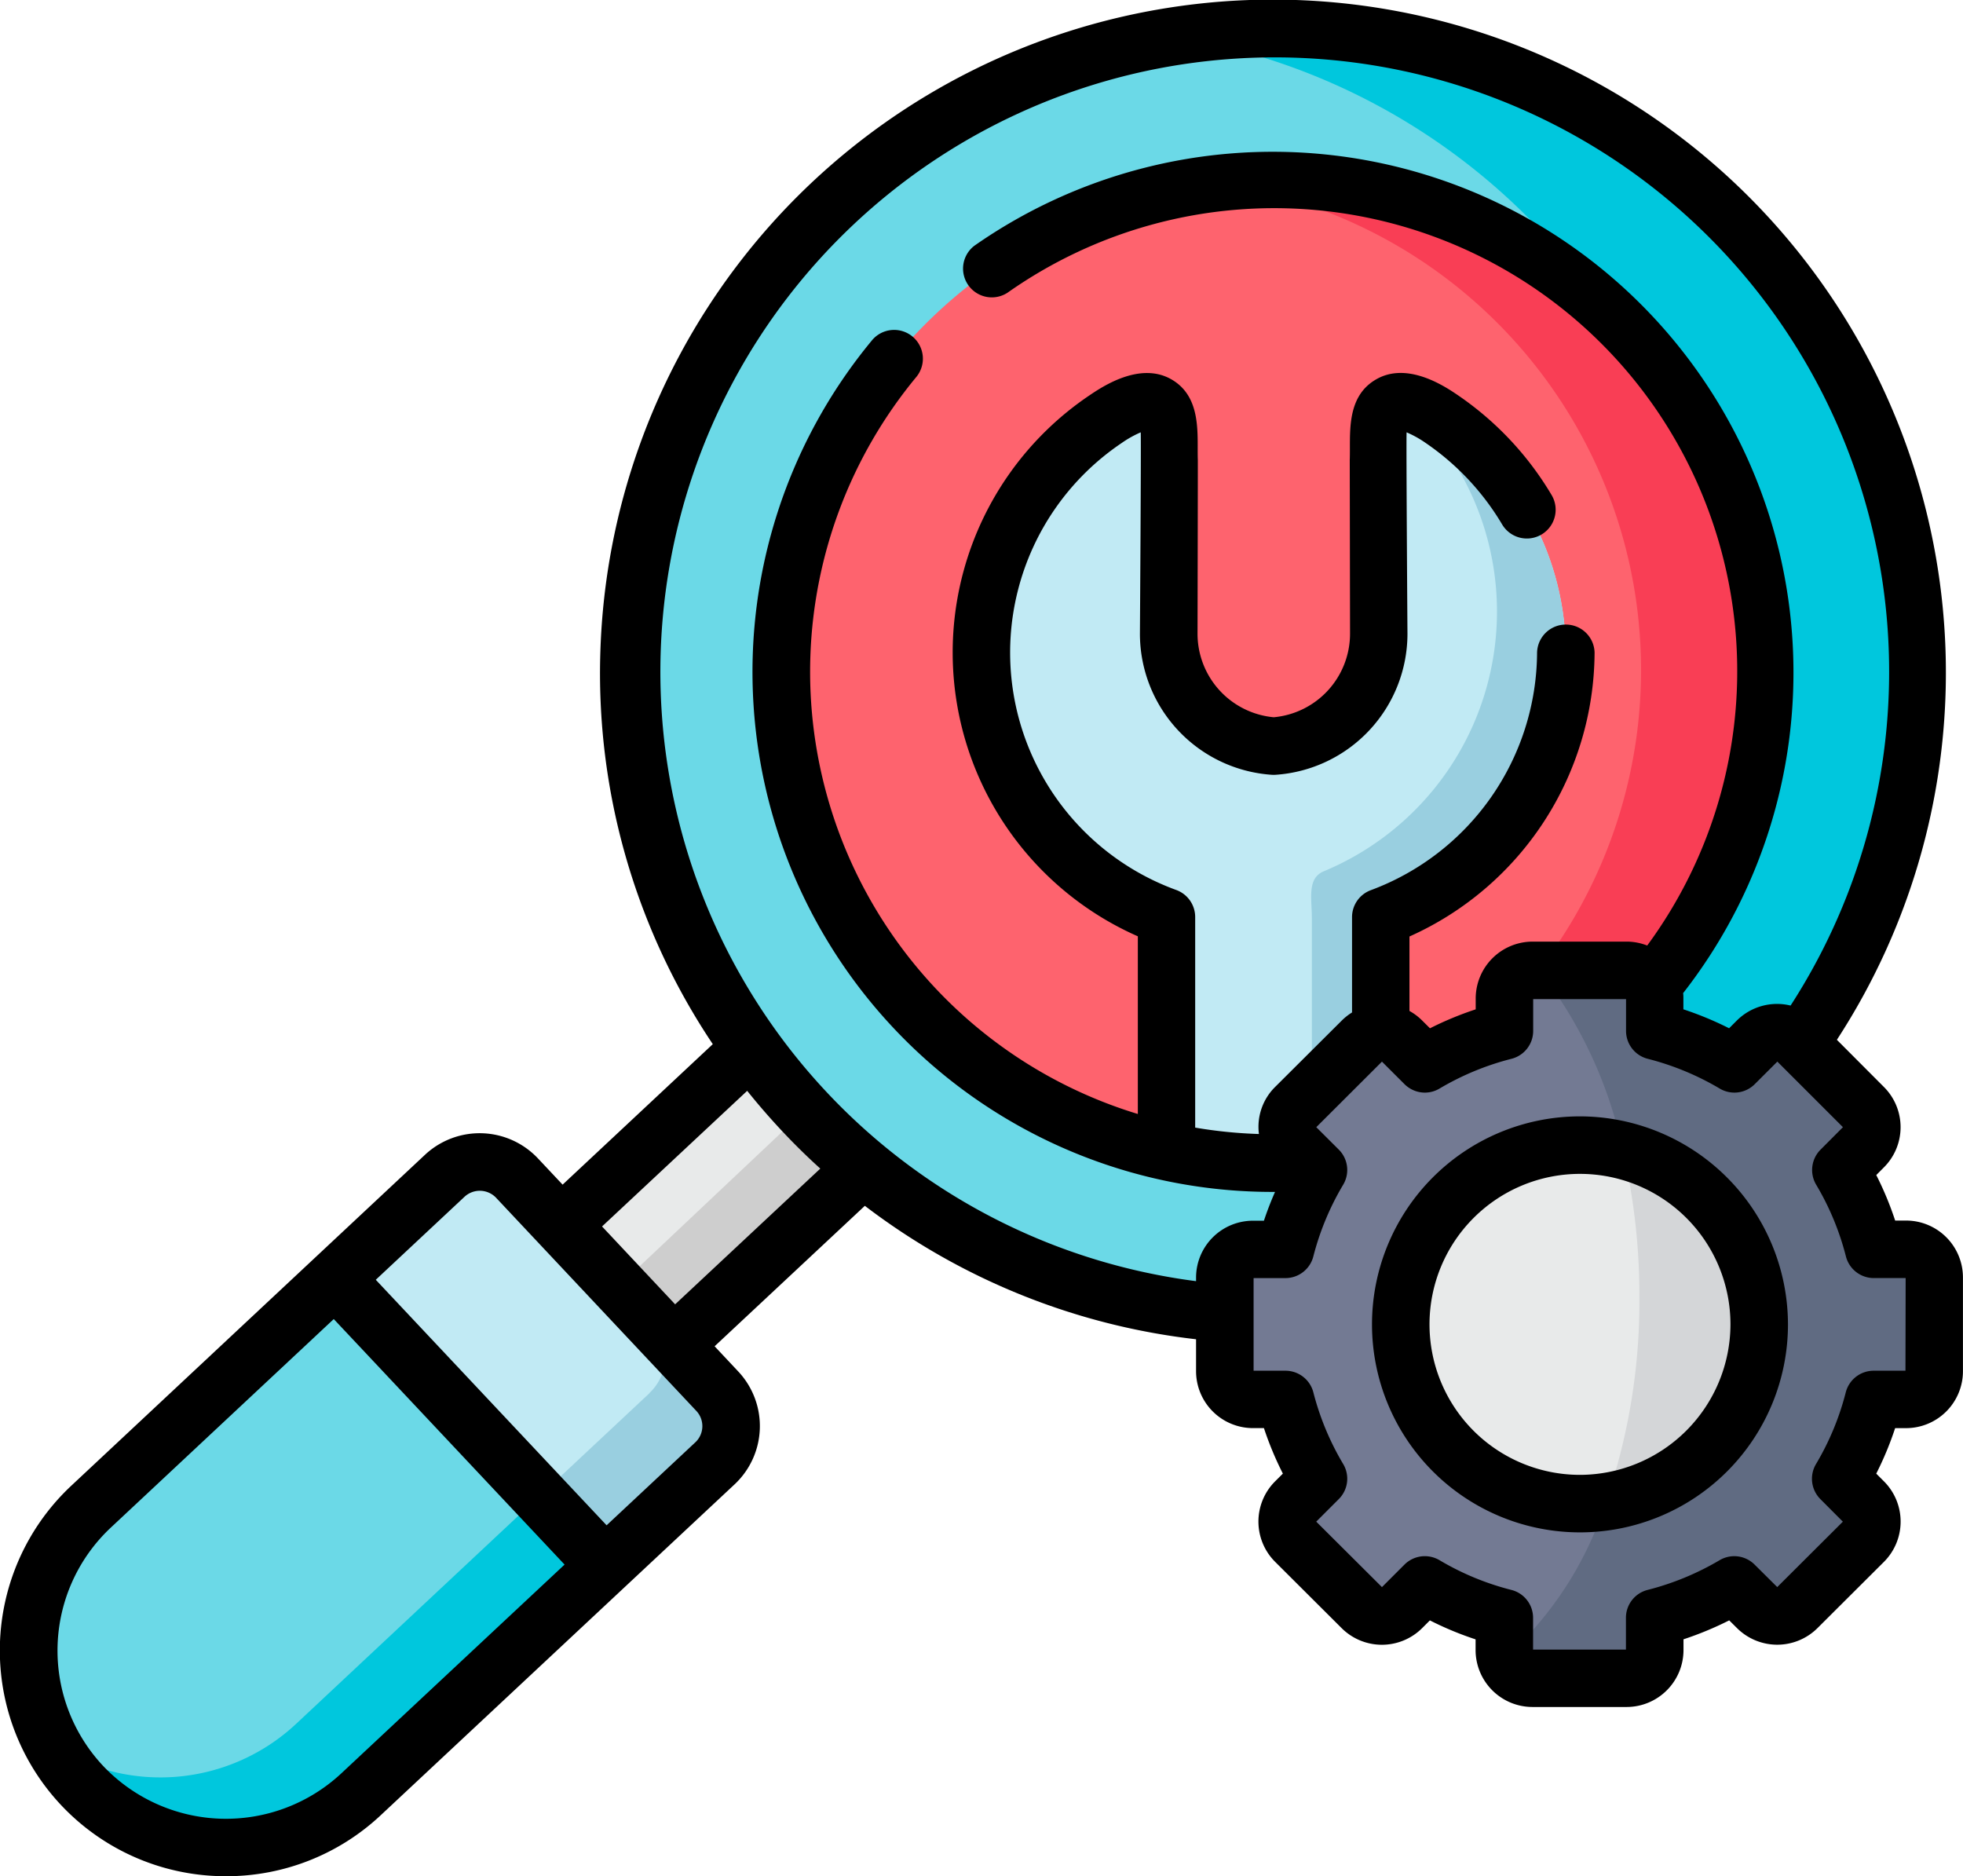 <svg xmlns="http://www.w3.org/2000/svg" width="73.561" height="70.302" viewBox="0 0 73.561 70.302">
  <g id="Group_1117399" data-name="Group 1117399" transform="translate(0 -11.338)">
    <g id="Group_1117382" data-name="Group 1117382" transform="translate(19.799 48.305)">
      <path id="Path_908674" data-name="Path 908674" d="M148.61,268.63l-10.8,10.179,4.218,4.489,10.8-10.179a24.519,24.519,0,0,1-4.218-4.489Z" transform="translate(-137.809 -268.63)" fill="#e8eaea" fill-rule="evenodd"/>
    </g>
    <g id="Group_1117383" data-name="Group 1117383" transform="translate(21.908 50.681)">
      <path id="Path_908675" data-name="Path 908675" d="M160.685,287.484l-6.925,6.532-1.274,1.2,2.109,2.246,1.274-1.2,7.072-6.662,2.455-2.315a23.375,23.375,0,0,1-2.251-2.112Z" transform="translate(-152.486 -285.169)" fill="#cecece" fill-rule="evenodd"/>
    </g>
    <g id="Group_1117384" data-name="Group 1117384" transform="translate(1.077 54.876)">
      <path id="Path_908676" data-name="Path 908676" d="M33.306,322.964l-7.507-7.99a1.922,1.922,0,0,0-2.7-.089L9.832,327.29a7.392,7.392,0,1,0,10.121,10.777L33.22,325.661A1.912,1.912,0,0,0,33.306,322.964Z" transform="translate(-7.5 -314.372)" fill="#6bd9e7" fill-rule="evenodd"/>
    </g>
    <g id="Group_1117385" data-name="Group 1117385" transform="translate(23.569 12.403)">
      <path id="Path_908677" data-name="Path 908677" d="M170.573,59.336a24.13,24.13,0,1,1,34.144,1.1A24.065,24.065,0,0,1,170.573,59.336Z" transform="translate(-164.043 -18.752)" fill="#6bd9e7" fill-rule="evenodd"/>
    </g>
    <g id="Group_1117386" data-name="Group 1117386" transform="translate(43.925 12.403)">
      <path id="Path_908678" data-name="Path 908678" d="M327.147,26.371a24.153,24.153,0,0,0-21.422-7.324A24.093,24.093,0,0,1,307.7,66.26c-.651.162-1.307.293-1.966.4.655.1,1.311.179,1.966.227a24.1,24.1,0,0,0,19.448-40.515Z" transform="translate(-305.725 -18.75)" fill="#00c7dd" fill-rule="evenodd"/>
    </g>
    <g id="Group_1117387" data-name="Group 1117387" transform="translate(29.273 18.095)">
      <path id="Path_908679" data-name="Path 908679" d="M222.2,95.189a18.411,18.411,0,1,0-18.45-18.413A18.468,18.468,0,0,0,222.2,95.189Z" transform="translate(-203.745 -58.366)" fill="#fe636e" fill-rule="evenodd"/>
    </g>
    <g id="Group_1117388" data-name="Group 1117388" transform="translate(36.772 26.395)">
      <path id="Path_908680" data-name="Path 908680" d="M270.905,135.444a10.548,10.548,0,0,0,2.292-18.653c-2.939-2-2.369,1.162-2.369,1.694v6.349a3.943,3.943,0,1,1-7.87,0v-6.349c0-.532.566-3.7-2.369-1.694a10.546,10.546,0,0,0,2.288,18.653v8.778a18.755,18.755,0,0,0,8.028,0v-8.778Z" transform="translate(-255.94 -116.134)" fill="#c1eaf4" fill-rule="evenodd"/>
    </g>
    <g id="Group_1117389" data-name="Group 1117389" transform="translate(49.135 26.402)">
      <path id="Path_908681" data-name="Path 908681" d="M344.593,144.264v-8.778a10.548,10.548,0,0,0,2.292-18.653,3.315,3.315,0,0,0-1.441-.65,10.54,10.54,0,0,1-2.984,17.585c-.627.264-.444,1.007-.444,1.763v9.115A19.082,19.082,0,0,0,344.593,144.264Z" transform="translate(-341.991 -116.183)" fill="#99cfe0" fill-rule="evenodd"/>
    </g>
    <g id="Group_1117390" data-name="Group 1117390" transform="translate(45.598 18.095)">
      <path id="Path_908682" data-name="Path 908682" d="M337.95,76.775A18.43,18.43,0,0,0,319.5,58.366a19.39,19.39,0,0,0-2.125.118,18.405,18.405,0,0,1,6.139,34.479v1.791A18.428,18.428,0,0,0,337.95,76.775Z" transform="translate(-317.371 -58.366)" fill="#f93e55" fill-rule="evenodd"/>
    </g>
    <g id="Group_1117391" data-name="Group 1117391" transform="translate(45.899 47.699)">
      <path id="Path_908683" data-name="Path 908683" d="M329.943,266.683a11.332,11.332,0,0,0-2.98,1.235l-.863-.861a1.056,1.056,0,0,0-1.49,0l-2.5,2.49a1.05,1.05,0,0,0,0,1.487l.863.861a11.277,11.277,0,0,0-1.238,2.973h-1.217a1.056,1.056,0,0,0-1.054,1.052v3.518a1.056,1.056,0,0,0,1.054,1.052h1.217a11.281,11.281,0,0,0,1.238,2.974l-.863.861a1.055,1.055,0,0,0,0,1.491l2.5,2.486a1.056,1.056,0,0,0,1.49,0l.863-.861a11.2,11.2,0,0,0,2.98,1.235v1.215A1.056,1.056,0,0,0,331,290.942h3.526a1.056,1.056,0,0,0,1.054-1.052v-1.215a11.322,11.322,0,0,0,2.98-1.231l.863.857a1.061,1.061,0,0,0,1.494,0l2.491-2.486a1.055,1.055,0,0,0,0-1.491l-.859-.861a11.269,11.269,0,0,0,1.234-2.974H345a1.056,1.056,0,0,0,1.054-1.052V275.92A1.056,1.056,0,0,0,345,274.868h-1.217a11.273,11.273,0,0,0-1.234-2.973l.859-.861a1.05,1.05,0,0,0,0-1.487l-2.491-2.49a1.061,1.061,0,0,0-1.494,0l-.863.861a11.332,11.332,0,0,0-2.98-1.235v-1.215a1.056,1.056,0,0,0-1.054-1.052H331a1.056,1.056,0,0,0-1.054,1.052Z" transform="translate(-319.468 -264.416)" fill="#737a93" fill-rule="evenodd"/>
    </g>
    <g id="Group_1117392" data-name="Group 1117392" transform="translate(52.462 54.247)">
      <path id="Path_908684" data-name="Path 908684" d="M365.145,316.707a6.732,6.732,0,1,0,6.73-6.715A6.725,6.725,0,0,0,365.145,316.707Z" transform="translate(-365.145 -309.992)" fill="#e8eaea" fill-rule="evenodd"/>
    </g>
    <g id="Group_1117393" data-name="Group 1117393" transform="translate(60.181 54.442)">
      <path id="Path_908685" data-name="Path 908685" d="M420.124,316.85a23.068,23.068,0,0,1-1.254,7.665,6.715,6.715,0,0,0,.635-13.165A24.2,24.2,0,0,1,420.124,316.85Z" transform="translate(-418.87 -311.35)" fill="#d4d6d8" fill-rule="evenodd"/>
    </g>
    <g id="Group_1117394" data-name="Group 1117394" transform="translate(56.411 47.699)">
      <path id="Path_908686" data-name="Path 908686" d="M397.035,271.157a6.715,6.715,0,0,1-.635,13.165,13.246,13.246,0,0,1-3.77,5.845,1.062,1.062,0,0,0,1.018.772h3.526a1.056,1.056,0,0,0,1.054-1.052v-1.215c1.413-.357,2.011-.979,2.618-1.028.354-.024.708.138,1.225.654a1.061,1.061,0,0,0,1.494,0l2.491-2.486a1.055,1.055,0,0,0,0-1.491l-.859-.861a11.269,11.269,0,0,0,1.234-2.974h1.217a1.056,1.056,0,0,0,1.054-1.052v-3.518a1.056,1.056,0,0,0-1.054-1.052h-1.217a11.273,11.273,0,0,0-1.234-2.974l.859-.861a1.05,1.05,0,0,0,0-1.487l-2.491-2.49a1.061,1.061,0,0,0-1.494,0l-.863.861a11.333,11.333,0,0,0-2.98-1.235v-1.215a1.054,1.054,0,0,0-1.046-1.052H393.9a16.512,16.512,0,0,1,3.135,6.744Z" transform="translate(-392.63 -264.414)" fill="#606b82" fill-rule="evenodd"/>
    </g>
    <g id="Group_1117395" data-name="Group 1117395" transform="translate(12.557 54.876)">
      <path id="Path_908687" data-name="Path 908687" d="M94.218,314.973a1.922,1.922,0,0,0-2.7-.089L87.4,318.734l10.125,10.773,4.116-3.847a1.912,1.912,0,0,0,.085-2.7l-1.628-1.734-4.214-4.489Z" transform="translate(-87.399 -314.371)" fill="#c1eaf4" fill-rule="evenodd"/>
    </g>
    <g id="Group_1117396" data-name="Group 1117396" transform="translate(2.001 67.392)">
      <path id="Path_908688" data-name="Path 908688" d="M32.143,401.483,23,410.042a7.451,7.451,0,0,1-9.07.821,7.41,7.41,0,0,0,11.529,1.8l9.152-8.559Z" transform="translate(-13.925 -401.483)" fill="#00c7dd" fill-rule="evenodd"/>
    </g>
    <g id="Group_1117397" data-name="Group 1117397" transform="translate(20.219 60.856)">
      <path id="Path_908689" data-name="Path 908689" d="M144.843,358.682l-3.086,2.888-1.03.959,2.463,2.62,4.116-3.847a1.912,1.912,0,0,0,.085-2.7l-1.592-1.7-.037-.037-.822-.877a1.912,1.912,0,0,1-.1,2.689Z" transform="translate(-140.727 -355.993)" fill="#99cfe0" fill-rule="evenodd"/>
    </g>
    <g id="Group_1117398" data-name="Group 1117398" transform="translate(0 11.338)">
      <path id="Path_908690" data-name="Path 908690" d="M71.428,57.073h-.409a12.2,12.2,0,0,0-.708-1.705l.287-.289a2.128,2.128,0,0,0,0-3.011L68.835,50.3A25.217,25.217,0,1,0,22.5,35.695a24.954,24.954,0,0,0,4.211,14.768l-5.628,5.264-.926-.985a3,3,0,0,0-4.225-.139L2.673,67.007a8.458,8.458,0,0,0,5.8,14.634,8.448,8.448,0,0,0,5.792-2.283l13.27-12.407a2.99,2.99,0,0,0,.133-4.22h0l-.889-.947,5.63-5.263a25.168,25.168,0,0,0,12.412,5v1.2a2.134,2.134,0,0,0,2.132,2.129h.411a12.3,12.3,0,0,0,.71,1.705l-.29.289a2.131,2.131,0,0,0,0,3.017l2.494,2.486a2.137,2.137,0,0,0,3.013,0l.292-.292a12.161,12.161,0,0,0,1.713.711v.405A2.134,2.134,0,0,0,57.429,75.3h3.526a2.134,2.134,0,0,0,2.132-2.131v-.405a12.474,12.474,0,0,0,1.713-.71l.292.29a2.139,2.139,0,0,0,3.016,0L70.6,69.86a2.133,2.133,0,0,0,0-3.014l-.29-.29a12.2,12.2,0,0,0,.708-1.705h.409a2.133,2.133,0,0,0,2.132-2.129V59.2A2.133,2.133,0,0,0,71.428,57.073ZM12.794,77.784A6.34,6.34,0,0,1,3.857,77.5a6.316,6.316,0,0,1,.288-8.915l8.362-7.821,8.65,9.2ZM26.062,65.378l-3.33,3.114-8.65-9.2,3.325-3.11a.842.842,0,0,1,1.184.038l7.507,7.99A.832.832,0,0,1,26.062,65.378ZM25.3,60.212l-2.739-2.918L28,52.212q.624.778,1.314,1.514t1.426,1.4l0,0ZM44.821,59.2v.144A23.023,23.023,0,1,1,67.1,49.017a2.135,2.135,0,0,0-2.012.559l-.292.292a12.461,12.461,0,0,0-1.713-.71v-.407c0-.067,0-.133-.01-.2A19.514,19.514,0,0,0,36.516,20.544a1.078,1.078,0,0,0,1.237,1.764,17.35,17.35,0,0,1,23.974,24.46,2.119,2.119,0,0,0-.773-.147H57.429A2.134,2.134,0,0,0,55.3,48.752v.407a12.388,12.388,0,0,0-1.713.71l-.289-.287a2.124,2.124,0,0,0-.48-.363V46.429a11.717,11.717,0,0,0,6.937-10.643,1.078,1.078,0,0,0-2.155,0,9.555,9.555,0,0,1-6.234,8.909,1.076,1.076,0,0,0-.7,1.01v3.57a2.183,2.183,0,0,0-.381.3l-2.5,2.49a2.1,2.1,0,0,0-.608,1.765,17.392,17.392,0,0,1-2.389-.24V45.7a1.078,1.078,0,0,0-.7-1.01,9.468,9.468,0,0,1-2.055-16.752,3.963,3.963,0,0,1,.714-.4c.02.2-.03,7.556-.03,7.556a5.3,5.3,0,0,0,4.94,5.276,1.2,1.2,0,0,0,.144,0,5.3,5.3,0,0,0,4.942-5.276s-.052-7.36-.032-7.556a3.958,3.958,0,0,1,.717.4,9.675,9.675,0,0,1,2.862,3.05,1.078,1.078,0,1,0,1.855-1.1,11.835,11.835,0,0,0-3.5-3.733c-.468-.319-1.894-1.29-3.079-.6-1.162.671-.948,2.1-.986,3.019,0,.072.011,6.519.011,6.519a3.145,3.145,0,0,1-2.859,3.121,3.144,3.144,0,0,1-2.856-3.121s.014-6.447.011-6.519c-.035-.9.174-2.349-.987-3.019-1.188-.685-2.611.286-3.078.6a11.619,11.619,0,0,0,1.817,20.267V53.08a17.32,17.32,0,0,1-8.315-27.6,1.078,1.078,0,1,0-1.661-1.374A19.483,19.483,0,0,0,47.723,56h.057c-.155.353-.295.712-.416,1.079h-.411A2.133,2.133,0,0,0,44.821,59.2ZM71.405,62.7H70.212a1.079,1.079,0,0,0-1.045.813A10.136,10.136,0,0,1,68.051,66.2a1.078,1.078,0,0,0,.165,1.31l.843.846L66.6,70.807l-.851-.845a1.078,1.078,0,0,0-1.306-.164,10.282,10.282,0,0,1-2.7,1.115,1.076,1.076,0,0,0-.813,1.045v1.19h-3.48v-1.19a1.076,1.076,0,0,0-.815-1.045A10.159,10.159,0,0,1,53.945,69.8a1.08,1.08,0,0,0-1.312.162l-.846.846-2.463-2.453.845-.845a1.076,1.076,0,0,0,.165-1.315,10.194,10.194,0,0,1-1.119-2.69A1.079,1.079,0,0,0,48.17,62.7H46.977V59.229H48.17a1.079,1.079,0,0,0,1.045-.809,10.194,10.194,0,0,1,1.119-2.69,1.078,1.078,0,0,0-.165-1.316l-.843-.84,1.335-1.332,1.126-1.124.846.845a1.025,1.025,0,0,0,.182.145,1.07,1.07,0,0,0,1.129.019,10.232,10.232,0,0,1,2.7-1.116,1.078,1.078,0,0,0,.81-1.045v-1.19h3.48v1.19a1.078,1.078,0,0,0,.81,1.045,10.253,10.253,0,0,1,2.7,1.116,1.076,1.076,0,0,0,1.312-.164l.848-.846,2.458,2.457-.84.843a1.078,1.078,0,0,0-.165,1.31,10.135,10.135,0,0,1,1.116,2.688,1.079,1.079,0,0,0,1.045.813h1.194Z" transform="translate(0 -11.338)"/>
      <path id="Path_908691" data-name="Path 908691" d="M365.452,302.492a7.794,7.794,0,1,0,7.811,7.792A7.808,7.808,0,0,0,365.452,302.492Zm0,13.433a5.639,5.639,0,1,1,5.656-5.641A5.653,5.653,0,0,1,365.452,315.925Z" transform="translate(-306.261 -260.661)"/>
    </g>
  </g>
</svg>
